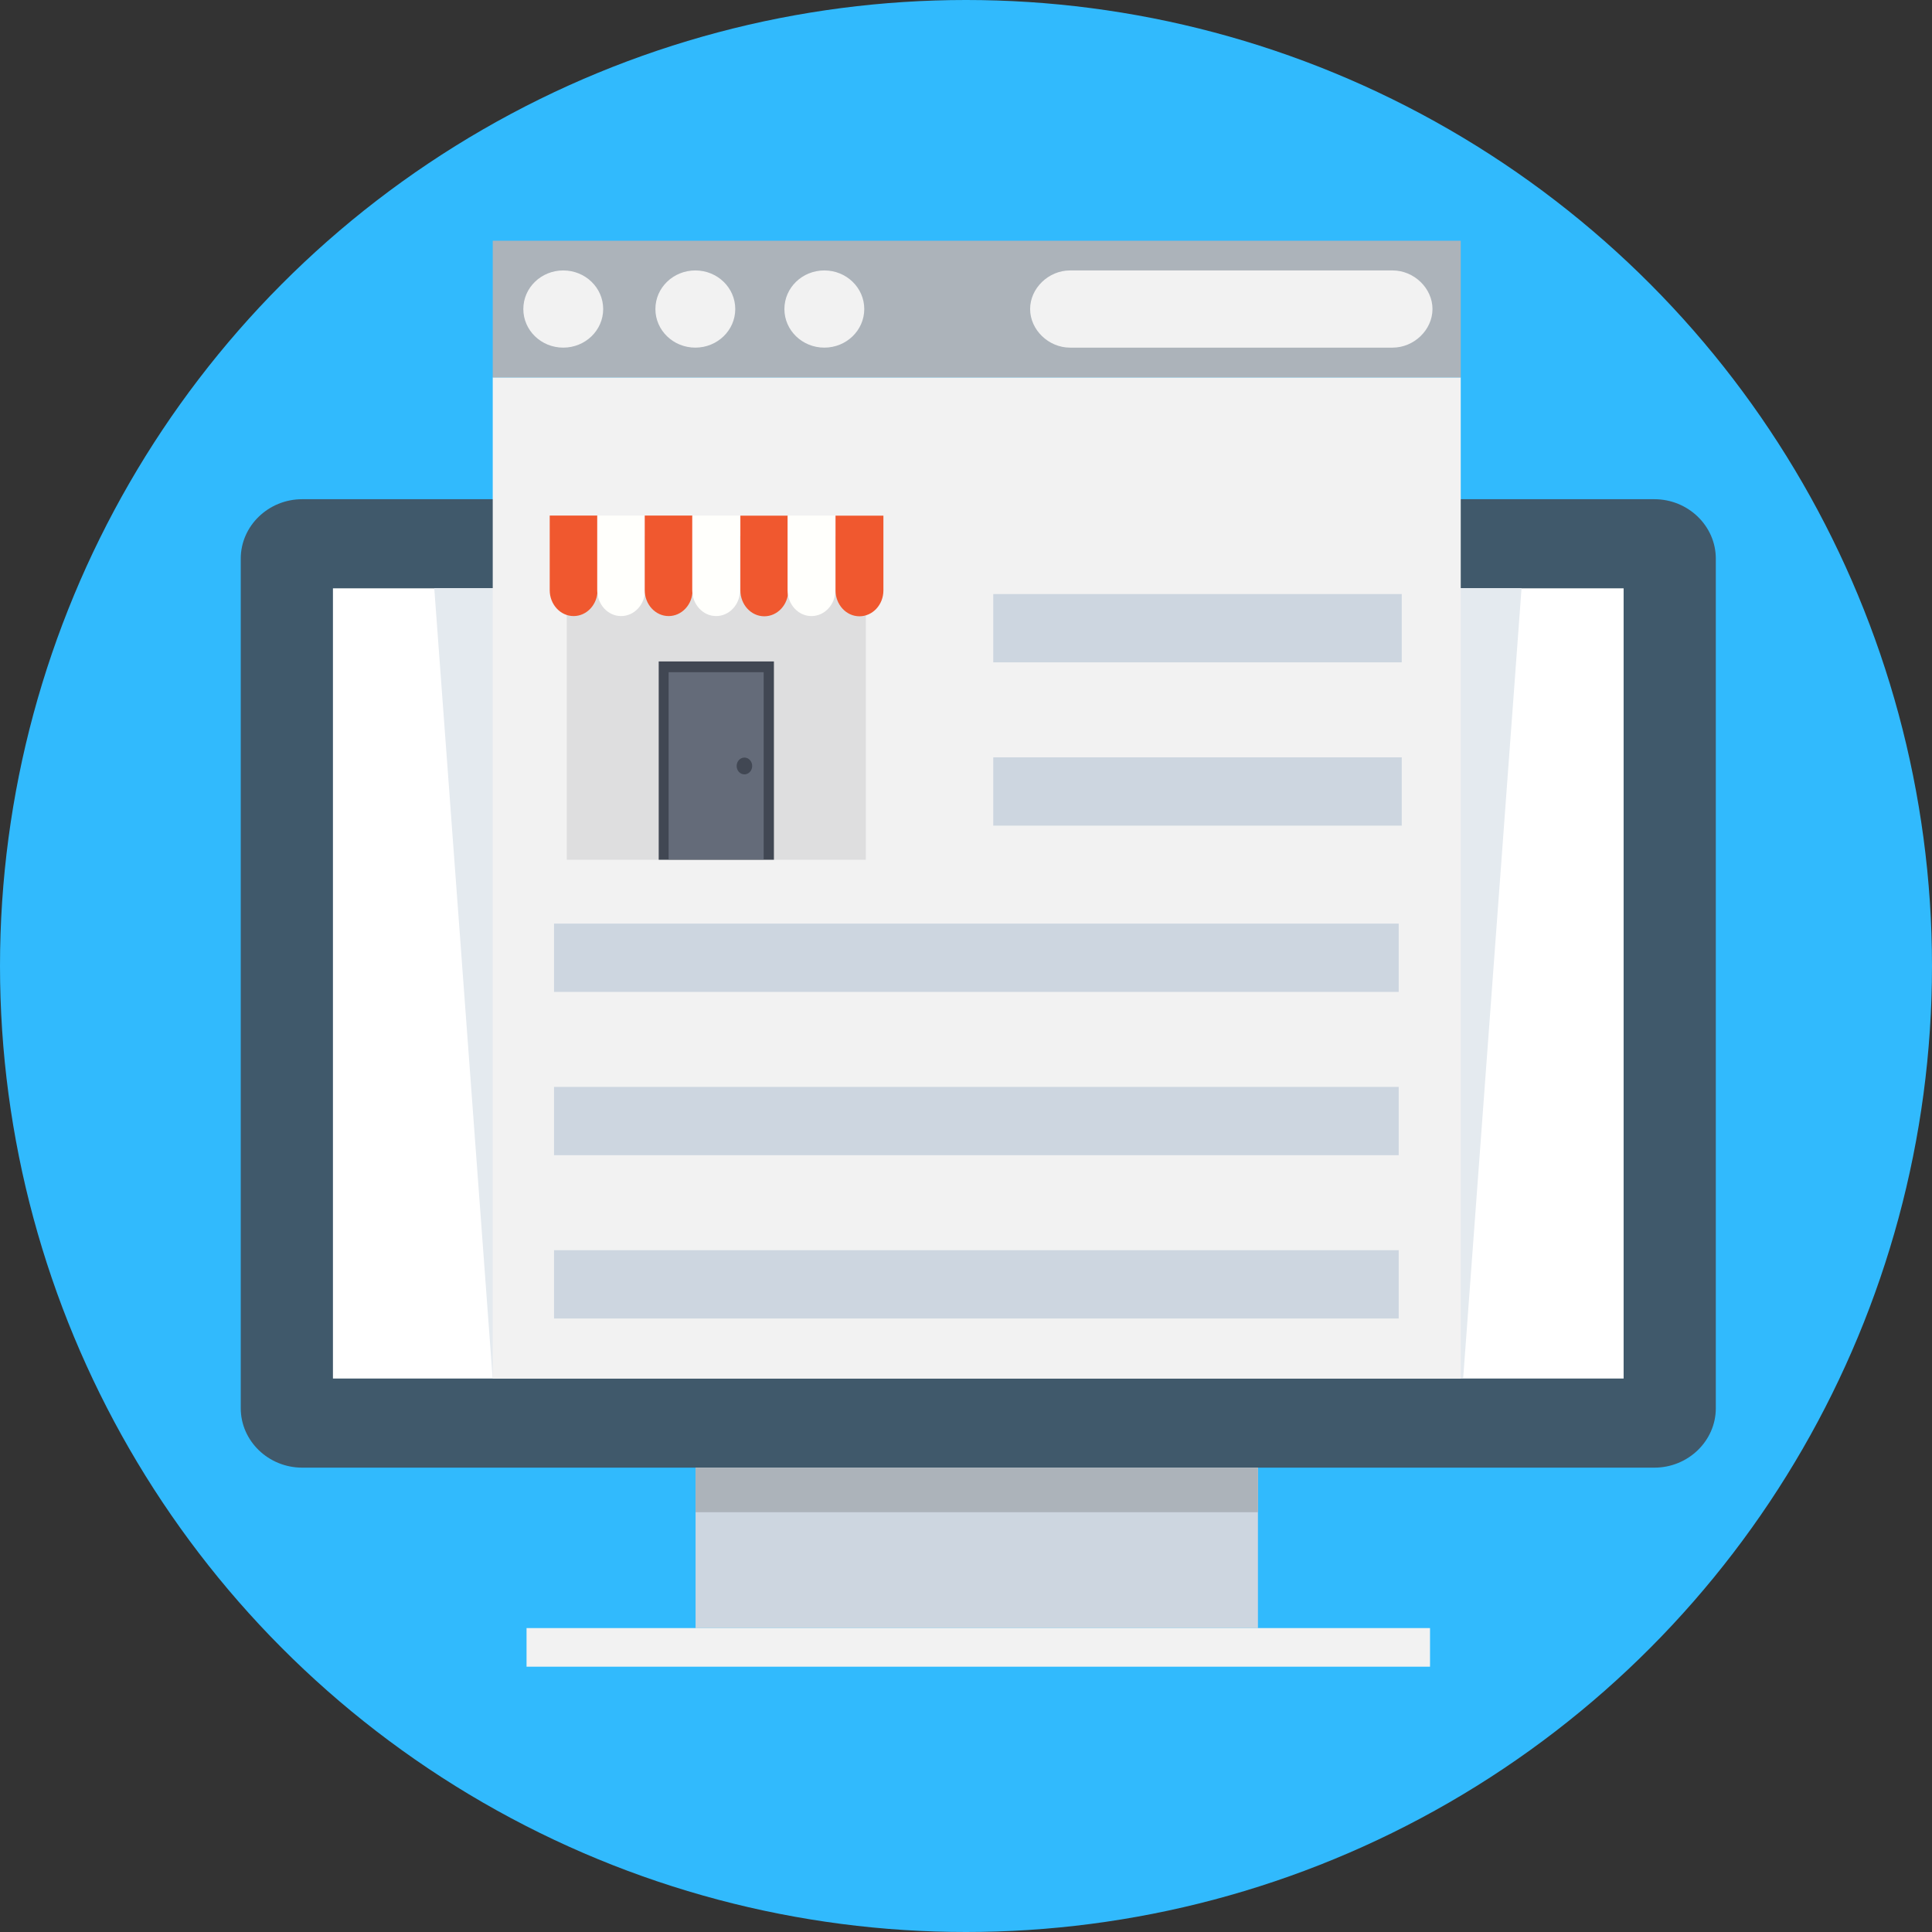 <?xml version="1.0" encoding="UTF-8" standalone="no"?>
<!-- Generator: Adobe Illustrator 19.0.0, SVG Export Plug-In . SVG Version: 6.00 Build 0)  -->

<svg
   xmlns:dc="http://purl.org/dc/elements/1.1/"
   xmlns:cc="http://creativecommons.org/ns#"
   xmlns:rdf="http://www.w3.org/1999/02/22-rdf-syntax-ns#"
   xmlns:svg="http://www.w3.org/2000/svg"
   xmlns="http://www.w3.org/2000/svg"
   xmlns:sodipodi="http://sodipodi.sourceforge.net/DTD/sodipodi-0.dtd"
   xmlns:inkscape="http://www.inkscape.org/namespaces/inkscape"
   version="1.1"
   id="Layer_1"
   x="0px"
   y="0px"
   viewBox="0 0 512 512"
   xml:space="preserve"
   inkscape:version="0.92.5 (2060ec1f9f, 2020-04-08)"
   sodipodi:docname="landing-pages.svg"
   width="512"
   height="512"><rect x="0" y="0" width="512" height="512" fill="#333333" stroke="none"/><defs
     id="defs55" /><sodipodi:namedview
     pagecolor="#ffffff"
     bordercolor="#666666"
     borderopacity="1"
     objecttolerance="10"
     gridtolerance="10"
     guidetolerance="10"
     inkscape:pageopacity="0"
     inkscape:pageshadow="2"
     inkscape:window-width="1529"
     inkscape:window-height="584"
     id="namedview53"
     showgrid="false"
     inkscape:zoom="0.4609375"
     inkscape:cx="256"
     inkscape:cy="256"
     inkscape:window-x="387"
     inkscape:window-y="208"
     inkscape:window-maximized="0"
     inkscape:current-layer="Layer_1"
     fit-margin-top="0"
     fit-margin-left="0"
     fit-margin-right="0"
     fit-margin-bottom="0" /><circle
     style="fill:#31bafd"
     cx="256"
     cy="256"
     r="256"
     id="circle3" /><g
     id="g23" /><g
     id="g25" /><g
     id="g27" /><g
     id="g29" /><g
     id="g31" /><g
     id="g33" /><g
     id="g35" /><g
     id="g37" /><g
     id="g39" /><g
     id="g41" /><g
     id="g43" /><g
     id="g45" /><g
     id="g47" /><g
     id="g49" /><g
     id="g51" /><g
     transform="matrix(0.708,0,0,0.712,-837.512,-10.911)"
     id="g69" /><g
     transform="matrix(0.708,0,0,0.712,-837.512,-10.911)"
     id="g71" /><g
     transform="matrix(0.708,0,0,0.712,-837.512,-10.911)"
     id="g73" /><g
     transform="matrix(0.708,0,0,0.712,-837.512,-10.911)"
     id="g75" /><g
     transform="matrix(0.708,0,0,0.712,-837.512,-10.911)"
     id="g77" /><g
     transform="matrix(0.708,0,0,0.712,-837.512,-10.911)"
     id="g79" /><g
     transform="matrix(0.708,0,0,0.712,-837.512,-10.911)"
     id="g81" /><g
     transform="matrix(0.708,0,0,0.712,-837.512,-10.911)"
     id="g83" /><g
     transform="matrix(0.708,0,0,0.712,-837.512,-10.911)"
     id="g85" /><g
     transform="matrix(0.708,0,0,0.712,-837.512,-10.911)"
     id="g87" /><g
     transform="matrix(0.708,0,0,0.712,-837.512,-10.911)"
     id="g89" /><g
     transform="matrix(0.708,0,0,0.712,-837.512,-10.911)"
     id="g91" /><g
     transform="matrix(0.708,0,0,0.712,-837.512,-10.911)"
     id="g93" /><g
     transform="matrix(0.708,0,0,0.712,-837.512,-10.911)"
     id="g95" /><g
     transform="matrix(0.708,0,0,0.712,-837.512,-10.911)"
     id="g97" /><path
     inkscape:connector-curvature="0"
     style="fill:#40596b"
     d="M 438.42,132.293 H 80.089 c -8.958,0 -16.288,7.085 -16.288,15.745 v 225.16 c 0,8.66 7.329,15.745 16.288,15.745 H 438.42 c 8.958,0 16.288,-7.085 16.288,-15.745 v -225.16 c 0,-8.66 -7.329,-15.745 -16.288,-15.745 z"
     id="path3" /><rect
     x="88.233"
     y="155.911"
     style="fill:#ffffff"
     width="342.043"
     height="209.414"
     id="rect5" /><rect
     x="184.331"
     y="388.944"
     style="fill:#cdd6e0"
     width="149.033"
     height="42.513"
     id="rect7" /><rect
     x="139.539"
     y="431.456"
     style="fill:#f2f2f2"
     width="239.431"
     height="10.235"
     id="rect9" /><rect
     x="184.331"
     y="388.944"
     style="fill:#acb3ba"
     width="149.033"
     height="11.809"
     id="rect11" /><polygon
     style="fill:#e4eaef"
     points="435.722,122.253 415.869,400.196 85.682,400.196 65.829,122.253 "
     id="polygon13"
     transform="matrix(0.779,0,0,0.753,63.801,63.801)" /><rect
     x="130.581"
     y="100.015"
     style="fill:#f2f2f2"
     width="256.533"
     height="265.311"
     id="rect15" /><rect
     y="63.801"
     x="130.581"
     style="fill:#acb3ba"
     width="256.533"
     height="36.214"
     id="rect17" /><g
     id="g19"
     transform="matrix(0.779,0,0,0.753,63.801,63.801)"><circle
       style="fill:#f2f2f2"
       cx="198.531"
       cy="24.033"
       r="13.584"
       id="circle21" /><circle
       style="fill:#f2f2f2"
       cx="154.645"
       cy="24.033"
       r="13.584"
       id="circle23" /><circle
       style="fill:#f2f2f2"
       cx="109.714"
       cy="24.033"
       r="13.584"
       id="circle25" /><path
       inkscape:connector-curvature="0"
       style="fill:#f2f2f2"
       d="M 391.837,10.449 H 282.122 c -7.314,0 -13.584,6.269 -13.584,13.584 0,7.315 6.269,13.584 13.584,13.584 h 109.714 c 7.314,0 13.584,-6.269 13.584,-13.584 0,-7.315 -6.269,-13.584 -13.583,-13.584 z"
       id="path27" /></g><g
     id="g31-6"
     transform="matrix(0.779,0,0,0.753,63.801,63.801)"><rect
       x="256"
       y="124.343"
       style="fill:#cdd6e0"
       width="138.971"
       height="24.033"
       id="rect33" /><rect
       x="256"
       y="181.812"
       style="fill:#cdd6e0"
       width="138.971"
       height="24.033"
       id="rect35" /><rect
       x="106.58"
       y="240.327"
       style="fill:#cdd6e0"
       width="287.347"
       height="24.033"
       id="rect37" /><rect
       x="106.58"
       y="297.796"
       style="fill:#cdd6e0"
       width="287.347"
       height="24.033"
       id="rect39" /><rect
       x="106.58"
       y="355.265"
       style="fill:#cdd6e0"
       width="287.347"
       height="24.033"
       id="rect41" /></g><g
     id="g45-7"
     transform="matrix(0.779,0,0,0.753,63.801,63.801)" /><g
     id="g47-5"
     transform="matrix(0.779,0,0,0.753,63.801,63.801)" /><g
     id="g49-3"
     transform="matrix(0.779,0,0,0.753,63.801,63.801)" /><g
     id="g51-5"
     transform="matrix(0.779,0,0,0.753,63.801,63.801)" /><g
     id="g53"
     transform="matrix(0.779,0,0,0.753,63.801,63.801)" /><g
     id="g55"
     transform="matrix(0.779,0,0,0.753,63.801,63.801)" /><g
     id="g57"
     transform="matrix(0.779,0,0,0.753,63.801,63.801)" /><g
     id="g59"
     transform="matrix(0.779,0,0,0.753,63.801,63.801)" /><g
     id="g61"
     transform="matrix(0.779,0,0,0.753,63.801,63.801)" /><g
     id="g63"
     transform="matrix(0.779,0,0,0.753,63.801,63.801)" /><g
     id="g65"
     transform="matrix(0.779,0,0,0.753,63.801,63.801)" /><g
     id="g67"
     transform="matrix(0.779,0,0,0.753,63.801,63.801)" /><g
     id="g69-6"
     transform="matrix(0.779,0,0,0.753,63.801,63.801)" /><g
     id="g71-2"
     transform="matrix(0.779,0,0,0.753,63.801,63.801)" /><g
     id="g73-9"
     transform="matrix(0.779,0,0,0.753,63.801,63.801)" /><rect
     x="150.206"
     y="142.066"
     style="fill:#dededf"
     width="79.248"
     height="85.777"
     id="rect5-1" /><path
     inkscape:connector-curvature="0"
     style="fill:#f0582f"
     d="m 145.68,136.632 v 19.774 c 0,3.741 2.798,6.859 6.337,6.859 v 0 c 3.456,0 6.337,-3.028 6.337,-6.859 v -19.774 z"
     id="path7" /><path
     inkscape:connector-curvature="0"
     style="fill:#fffffc"
     d="m 158.271,136.632 v 19.774 c 0,3.741 2.798,6.859 6.337,6.859 v 0 c 3.456,0 6.337,-3.028 6.337,-6.859 v -19.774 z"
     id="path9" /><path
     inkscape:connector-curvature="0"
     style="fill:#f0582f"
     d="m 170.862,136.632 v 19.774 c 0,3.741 2.798,6.859 6.337,6.859 v 0 c 3.456,0 6.337,-3.028 6.337,-6.859 v -19.774 z"
     id="path11" /><path
     inkscape:connector-curvature="0"
     style="fill:#fffffc"
     d="m 183.453,136.632 v 19.774 c 0,3.741 2.798,6.859 6.337,6.859 v 0 c 3.456,0 6.337,-3.028 6.337,-6.859 v -19.774 z"
     id="path13" /><g
     transform="matrix(0.243,0,0,0.263,127.987,112.672)"
     id="g15"><path
       inkscape:connector-curvature="0"
       style="fill:#f0582f"
       d="m 280.752,91.211 v 75.274 c 0,14.241 11.529,26.109 26.109,26.109 v 0 c 14.241,0 26.109,-11.528 26.109,-26.109 V 91.211 Z"
       id="path17" /><path
       inkscape:connector-curvature="0"
       style="fill:#f0582f"
       d="m 384.509,91.211 v 75.274 c 0,14.241 11.529,26.109 26.109,26.109 v 0 c 14.241,0 26.109,-11.528 26.109,-26.109 V 91.211 Z"
       id="path19" /></g><path
     inkscape:connector-curvature="0"
     style="fill:#fffffc"
     d="m 208.716,136.632 v 19.774 c 0,3.741 2.798,6.859 6.337,6.859 v 0 c 3.456,0 6.337,-3.028 6.337,-6.859 v -19.774 z"
     id="path21" /><rect
     x="174.565"
     y="175.29"
     style="fill:#414753"
     width="30.531"
     height="52.553"
     id="rect23" /><rect
     x="177.198"
     y="178.14"
     style="fill:#646b79"
     width="25.182"
     height="49.613"
     id="rect25" /><ellipse
     style="fill:#414753"
     cx="197.278"
     cy="202.991"
     id="circle27"
     rx="2.057"
     ry="2.227" /><g
     transform="matrix(0.356,0,0,0.356,-652.611,80.259)"
     id="g29-2" /><g
     transform="matrix(0.356,0,0,0.356,-652.611,80.259)"
     id="g31-7" /><g
     transform="matrix(0.356,0,0,0.356,-652.611,80.259)"
     id="g33-0" /><g
     transform="matrix(0.356,0,0,0.356,-652.611,80.259)"
     id="g35-9" /><g
     transform="matrix(0.356,0,0,0.356,-652.611,80.259)"
     id="g37-3" /><g
     transform="matrix(0.356,0,0,0.356,-652.611,80.259)"
     id="g39-6" /><g
     transform="matrix(0.356,0,0,0.356,-652.611,80.259)"
     id="g41-0" /><g
     transform="matrix(0.356,0,0,0.356,-652.611,80.259)"
     id="g43-6" /><g
     transform="matrix(0.356,0,0,0.356,-652.611,80.259)"
     id="g45-2" /><g
     transform="matrix(0.356,0,0,0.356,-652.611,80.259)"
     id="g47-6" /><g
     transform="matrix(0.356,0,0,0.356,-652.611,80.259)"
     id="g49-1" /><g
     transform="matrix(0.356,0,0,0.356,-652.611,80.259)"
     id="g51-8" /><g
     transform="matrix(0.356,0,0,0.356,-652.611,80.259)"
     id="g53-7" /><g
     transform="matrix(0.356,0,0,0.356,-652.611,80.259)"
     id="g55-9" /><g
     transform="matrix(0.356,0,0,0.356,-652.611,80.259)"
     id="g57-2" /></svg>
